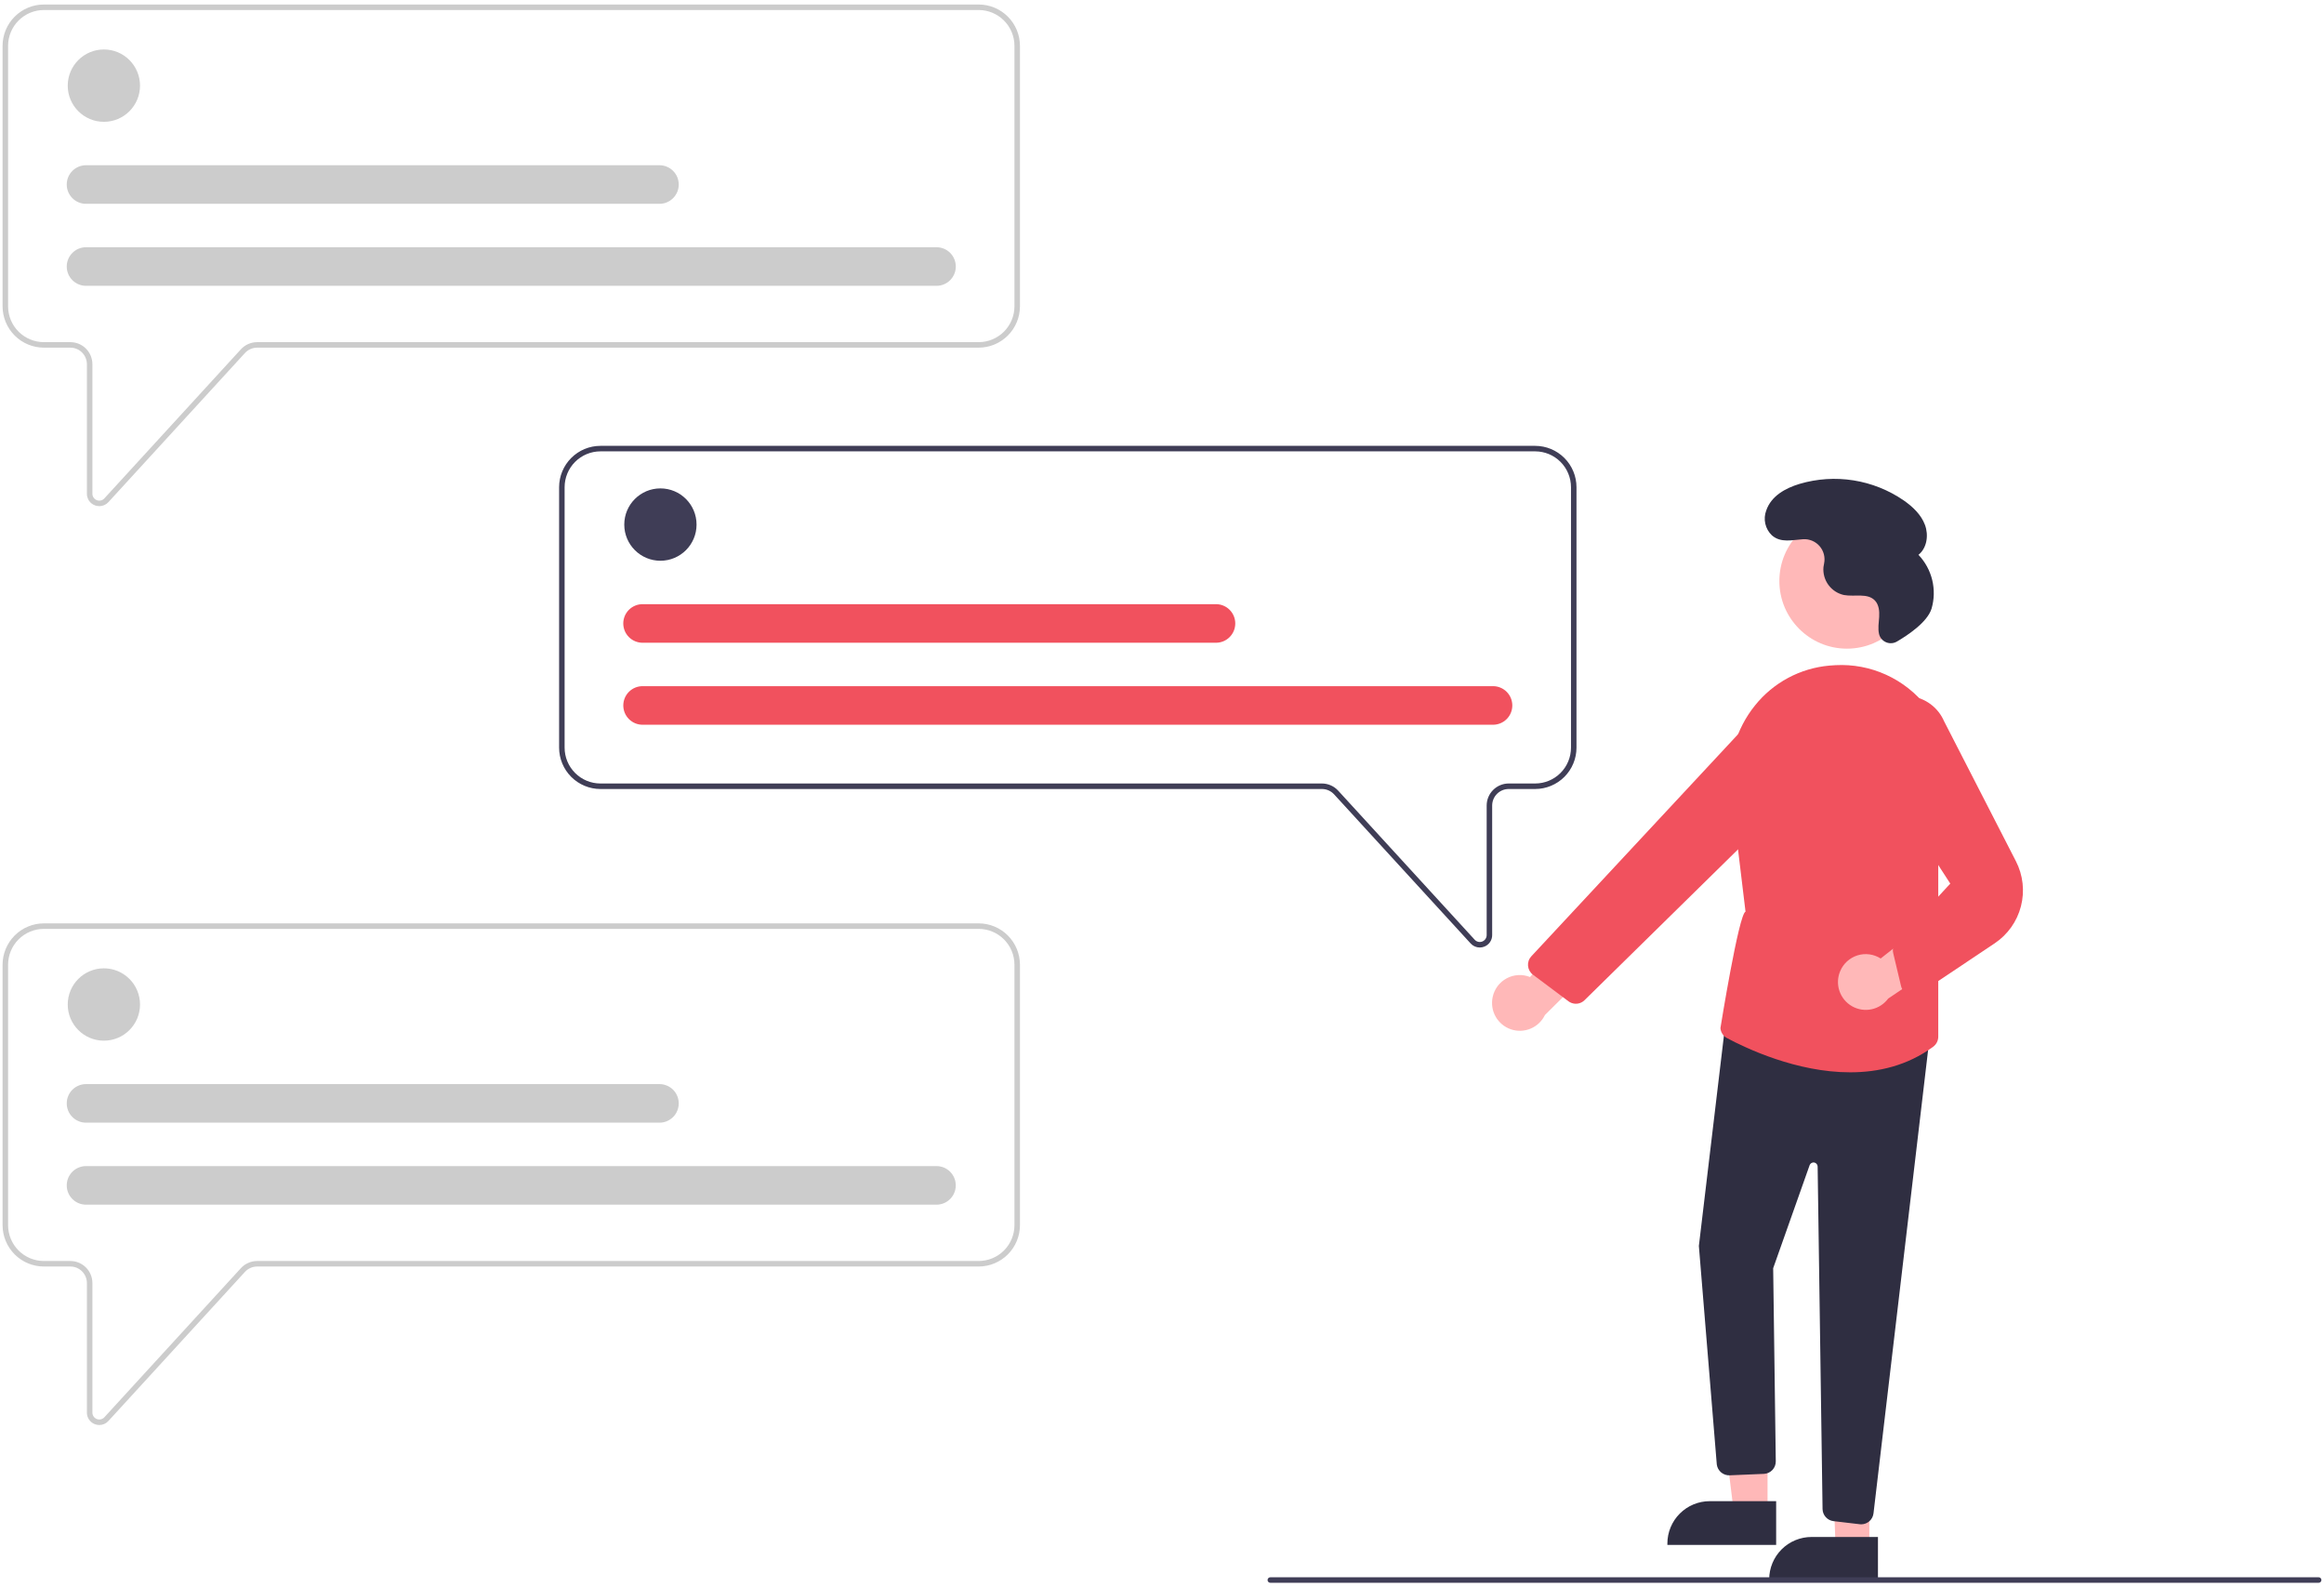 <svg width="451" height="308" viewBox="0 0 451 308" fill="none" xmlns="http://www.w3.org/2000/svg">
<g clip-path="url(#clip0)">
<path d="M19.275 98.216C18.974 98.215 18.676 98.159 18.396 98.049C17.944 97.875 17.555 97.568 17.281 97.167C17.007 96.766 16.862 96.292 16.864 95.807V70.669C16.863 69.818 16.525 69.002 15.924 68.401C15.323 67.799 14.508 67.461 13.658 67.46H8.515C6.39 67.457 4.353 66.611 2.85 65.107C1.348 63.603 0.502 61.564 0.5 59.438V8.897C0.502 6.77 1.348 4.731 2.85 3.227C4.353 1.723 6.39 0.877 8.515 0.875H189.921C192.046 0.877 194.083 1.723 195.585 3.227C197.088 4.731 197.933 6.77 197.935 8.897V59.438C197.933 61.564 197.088 63.603 195.585 65.107C194.083 66.611 192.046 67.457 189.921 67.46H49.901C49.457 67.46 49.017 67.553 48.61 67.732C48.203 67.911 47.838 68.173 47.537 68.5L21.04 97.433C20.817 97.679 20.544 97.876 20.24 98.011C19.936 98.145 19.607 98.215 19.275 98.216V98.216ZM8.515 1.944C6.673 1.946 4.907 2.679 3.605 3.983C2.303 5.286 1.57 7.054 1.568 8.897V59.438C1.57 61.281 2.303 63.048 3.605 64.352C4.907 65.655 6.673 66.388 8.515 66.391H13.658C14.791 66.392 15.877 66.843 16.679 67.645C17.48 68.447 17.931 69.535 17.932 70.669V95.807C17.932 96.076 18.013 96.339 18.165 96.562C18.317 96.784 18.533 96.956 18.784 97.053C19.035 97.151 19.309 97.17 19.571 97.109C19.834 97.048 20.071 96.909 20.253 96.71L46.75 67.778C47.151 67.341 47.638 66.993 48.18 66.754C48.723 66.515 49.309 66.391 49.901 66.391H189.921C191.763 66.388 193.528 65.655 194.831 64.352C196.133 63.048 196.865 61.281 196.867 59.438V8.897C196.865 7.054 196.133 5.286 194.831 3.983C193.528 2.679 191.763 1.946 189.921 1.944H8.515Z" fill="#CCCCCC"/>
<path d="M20.159 23.638C24.032 23.638 27.172 20.495 27.172 16.619C27.172 12.742 24.032 9.599 20.159 9.599C16.286 9.599 13.146 12.742 13.146 16.619C13.146 20.495 16.286 23.638 20.159 23.638Z" fill="#CCCCCC"/>
<path d="M181.739 55.46H16.697C16.205 55.461 15.718 55.364 15.264 55.176C14.81 54.988 14.397 54.713 14.049 54.365C13.701 54.017 13.425 53.604 13.237 53.15C13.049 52.695 12.952 52.208 12.952 51.716C12.952 51.224 13.049 50.737 13.237 50.282C13.425 49.828 13.701 49.415 14.049 49.067C14.397 48.72 14.81 48.444 15.264 48.256C15.718 48.068 16.205 47.972 16.697 47.972H181.739C182.23 47.972 182.717 48.068 183.172 48.256C183.626 48.444 184.039 48.72 184.386 49.067C184.734 49.415 185.01 49.828 185.198 50.282C185.387 50.737 185.484 51.224 185.484 51.716C185.484 52.208 185.387 52.695 185.198 53.15C185.01 53.604 184.734 54.017 184.386 54.365C184.039 54.713 183.626 54.988 183.172 55.176C182.717 55.364 182.23 55.461 181.739 55.46V55.46Z" fill="#CCCCCC"/>
<path d="M127.972 39.549H16.697C16.205 39.55 15.718 39.453 15.264 39.265C14.81 39.077 14.397 38.802 14.049 38.454C13.701 38.106 13.425 37.693 13.237 37.239C13.049 36.784 12.952 36.297 12.952 35.805C12.952 35.313 13.049 34.826 13.237 34.371C13.425 33.917 13.701 33.504 14.049 33.156C14.397 32.809 14.81 32.533 15.264 32.345C15.718 32.157 16.205 32.061 16.697 32.062H127.972C128.463 32.061 128.95 32.157 129.404 32.345C129.859 32.533 130.271 32.809 130.619 33.156C130.967 33.504 131.243 33.917 131.431 34.371C131.619 34.826 131.716 35.313 131.716 35.805C131.716 36.297 131.619 36.784 131.431 37.239C131.243 37.693 130.967 38.106 130.619 38.454C130.271 38.802 129.859 39.077 129.404 39.265C128.95 39.453 128.463 39.55 127.972 39.549V39.549Z" fill="#CCCCCC"/>
<path d="M19.275 276.512C18.974 276.512 18.676 276.455 18.396 276.346C17.944 276.172 17.555 275.864 17.281 275.463C17.007 275.063 16.862 274.588 16.864 274.103V248.965C16.863 248.114 16.525 247.299 15.924 246.697C15.323 246.095 14.508 245.757 13.658 245.756H8.515C6.39 245.754 4.353 244.908 2.85 243.404C1.348 241.9 0.502 239.861 0.5 237.734V187.193C0.502 185.067 1.348 183.028 2.85 181.524C4.353 180.02 6.39 179.174 8.515 179.171H189.921C192.046 179.174 194.083 180.02 195.585 181.524C197.088 183.028 197.933 185.067 197.935 187.193V237.734C197.933 239.861 197.088 241.9 195.585 243.404C194.083 244.908 192.046 245.754 189.921 245.756H49.901C49.457 245.756 49.017 245.849 48.61 246.028C48.203 246.207 47.838 246.469 47.537 246.797L21.04 275.729C20.817 275.975 20.544 276.172 20.24 276.307C19.936 276.442 19.607 276.512 19.275 276.512V276.512ZM8.515 180.24C6.673 180.242 4.907 180.976 3.605 182.279C2.303 183.583 1.57 185.35 1.568 187.193V237.734C1.57 239.577 2.303 241.345 3.605 242.648C4.907 243.952 6.673 244.685 8.515 244.687H13.658C14.791 244.688 15.877 245.139 16.679 245.942C17.48 246.744 17.931 247.831 17.932 248.965V274.103C17.932 274.373 18.013 274.636 18.165 274.858C18.317 275.081 18.533 275.252 18.784 275.35C19.035 275.447 19.309 275.467 19.571 275.406C19.834 275.344 20.071 275.205 20.253 275.007L46.75 246.074C47.151 245.638 47.638 245.289 48.18 245.05C48.723 244.811 49.309 244.688 49.901 244.687H189.921C191.763 244.685 193.528 243.952 194.831 242.648C196.133 241.345 196.865 239.577 196.867 237.734V187.193C196.865 185.35 196.133 183.583 194.831 182.279C193.528 180.976 191.763 180.242 189.921 180.24L8.515 180.24Z" fill="#CCCCCC"/>
<path d="M287.163 183.854C286.83 183.854 286.502 183.784 286.197 183.649C285.893 183.514 285.621 183.318 285.397 183.071L258.9 154.139C258.599 153.811 258.234 153.55 257.827 153.371C257.42 153.191 256.981 153.099 256.536 153.098H116.517C114.392 153.096 112.355 152.25 110.852 150.746C109.35 149.242 108.505 147.203 108.502 145.076V94.535C108.505 92.409 109.35 90.37 110.852 88.866C112.355 87.362 114.392 86.516 116.517 86.513H297.923C300.048 86.516 302.085 87.362 303.587 88.866C305.09 90.37 305.935 92.409 305.937 94.535V145.076C305.935 147.203 305.09 149.242 303.587 150.746C302.085 152.25 300.048 153.096 297.923 153.098H292.78C291.93 153.099 291.115 153.438 290.514 154.039C289.913 154.641 289.575 155.457 289.574 156.308V181.445C289.576 181.931 289.43 182.405 289.156 182.806C288.883 183.206 288.494 183.514 288.041 183.688C287.761 183.797 287.463 183.854 287.163 183.854V183.854ZM116.517 87.582C114.675 87.585 112.909 88.318 111.607 89.621C110.305 90.925 109.572 92.692 109.57 94.535V145.076C109.572 146.92 110.305 148.687 111.607 149.99C112.909 151.294 114.675 152.027 116.517 152.029H256.536C257.129 152.03 257.715 152.153 258.257 152.392C258.799 152.631 259.286 152.98 259.687 153.416L286.184 182.349C286.366 182.548 286.604 182.687 286.866 182.748C287.128 182.809 287.403 182.789 287.654 182.692C287.905 182.594 288.12 182.423 288.272 182.2C288.424 181.978 288.506 181.715 288.506 181.445V156.308C288.507 155.173 288.958 154.086 289.759 153.284C290.56 152.482 291.647 152.03 292.78 152.029H297.923C299.765 152.027 301.53 151.294 302.833 149.99C304.135 148.687 304.867 146.92 304.87 145.076V94.535C304.867 92.692 304.135 90.925 302.833 89.621C301.53 88.318 299.765 87.585 297.923 87.582L116.517 87.582Z" fill="#3F3D56"/>
<path d="M20.159 201.934C24.032 201.934 27.172 198.792 27.172 194.915C27.172 191.038 24.032 187.895 20.159 187.895C16.286 187.895 13.146 191.038 13.146 194.915C13.146 198.792 16.286 201.934 20.159 201.934Z" fill="#CCCCCC"/>
<path d="M181.739 233.756H16.697C16.205 233.757 15.718 233.661 15.264 233.473C14.81 233.285 14.397 233.009 14.049 232.661C13.701 232.314 13.425 231.901 13.237 231.446C13.049 230.992 12.952 230.505 12.952 230.013C12.952 229.521 13.049 229.033 13.237 228.579C13.425 228.124 13.701 227.711 14.049 227.364C14.397 227.016 14.81 226.74 15.264 226.553C15.718 226.365 16.205 226.268 16.697 226.269H181.739C182.731 226.269 183.682 226.663 184.384 227.365C185.085 228.067 185.479 229.02 185.479 230.013C185.479 231.005 185.085 231.958 184.384 232.66C183.682 233.362 182.731 233.756 181.739 233.756Z" fill="#CCCCCC"/>
<path d="M127.972 217.845H16.697C16.205 217.846 15.718 217.75 15.264 217.562C14.81 217.374 14.397 217.098 14.049 216.75C13.701 216.403 13.425 215.99 13.237 215.535C13.049 215.081 12.952 214.594 12.952 214.102C12.952 213.61 13.049 213.122 13.237 212.668C13.425 212.213 13.701 211.801 14.049 211.453C14.397 211.105 14.81 210.829 15.264 210.642C15.718 210.454 16.205 210.357 16.697 210.358H127.972C128.463 210.357 128.95 210.454 129.404 210.642C129.859 210.829 130.271 211.105 130.619 211.453C130.967 211.801 131.243 212.213 131.431 212.668C131.619 213.122 131.716 213.61 131.716 214.102C131.716 214.594 131.619 215.081 131.431 215.535C131.243 215.99 130.967 216.403 130.619 216.75C130.271 217.098 129.859 217.374 129.404 217.562C128.95 217.75 128.463 217.846 127.972 217.845Z" fill="#CCCCCC"/>
<path d="M128.161 108.808C132.034 108.808 135.174 105.666 135.174 101.789C135.174 97.912 132.034 94.769 128.161 94.769C124.288 94.769 121.148 97.912 121.148 101.789C121.148 105.666 124.288 108.808 128.161 108.808Z" fill="#3F3D56"/>
<path d="M289.741 140.63H124.699C123.707 140.63 122.755 140.236 122.054 139.534C121.352 138.832 120.958 137.88 120.958 136.887C120.958 135.894 121.352 134.941 122.054 134.239C122.755 133.537 123.707 133.143 124.699 133.143H289.741C290.733 133.143 291.684 133.537 292.386 134.239C293.087 134.941 293.481 135.894 293.481 136.887C293.481 137.88 293.087 138.832 292.386 139.534C291.684 140.236 290.733 140.63 289.741 140.63V140.63Z" fill="#F1515E"/>
<path d="M235.974 124.719H124.699C124.207 124.72 123.72 124.624 123.266 124.436C122.812 124.248 122.399 123.972 122.051 123.625C121.703 123.277 121.427 122.864 121.239 122.409C121.051 121.955 120.954 121.468 120.954 120.976C120.954 120.484 121.051 119.996 121.239 119.542C121.427 119.087 121.703 118.675 122.051 118.327C122.399 117.979 122.812 117.703 123.266 117.516C123.72 117.328 124.207 117.231 124.699 117.232H235.974C236.465 117.231 236.952 117.328 237.406 117.516C237.861 117.703 238.274 117.979 238.621 118.327C238.969 118.675 239.245 119.087 239.433 119.542C239.622 119.996 239.718 120.484 239.718 120.976C239.718 121.468 239.622 121.955 239.433 122.409C239.245 122.864 238.969 123.277 238.621 123.625C238.274 123.972 237.861 124.248 237.406 124.436C236.952 124.624 236.465 124.72 235.974 124.719Z" fill="#F1515E"/>
<path d="M289.669 193.475C289.829 192.706 290.156 191.981 290.626 191.352C291.097 190.723 291.699 190.205 292.391 189.834C293.083 189.463 293.848 189.249 294.632 189.206C295.416 189.163 296.2 189.293 296.928 189.586L309.455 175.178L312.115 184.739L299.812 196.955C299.239 198.147 298.249 199.087 297.03 199.598C295.81 200.108 294.446 200.153 293.196 199.724C291.946 199.295 290.896 198.422 290.246 197.27C289.596 196.119 289.391 194.768 289.669 193.475V193.475Z" fill="#FFB8B8"/>
<path d="M358.421 125.867C365.664 125.867 371.536 119.989 371.536 112.739C371.536 105.49 365.664 99.612 358.421 99.612C351.178 99.612 345.306 105.49 345.306 112.739C345.306 119.989 351.178 125.867 358.421 125.867Z" fill="#FFB8B8"/>
<path d="M343.013 293.428L336.467 293.428L333.353 268.154L343.015 268.154L343.013 293.428Z" fill="#FFB8B8"/>
<path d="M344.683 299.78L323.575 299.779V299.512C323.575 298.432 323.787 297.363 324.2 296.365C324.613 295.367 325.218 294.46 325.981 293.697C326.744 292.933 327.65 292.328 328.646 291.914C329.643 291.501 330.712 291.288 331.791 291.288H331.791L344.683 291.289L344.683 299.78Z" fill="#2F2E41"/>
<path d="M362.77 300.376L356.224 300.376L355.318 275.706L362.772 275.102L362.77 300.376Z" fill="#FFB8B8"/>
<path d="M364.44 306.728L343.332 306.727V306.46C343.332 305.38 343.544 304.311 343.957 303.313C344.37 302.315 344.975 301.409 345.738 300.645C346.501 299.881 347.407 299.276 348.404 298.862C349.4 298.449 350.469 298.236 351.548 298.236H351.548L364.441 298.237L364.44 306.728Z" fill="#2F2E41"/>
<path d="M360.909 295.764L355.811 295.163C355.233 295.094 354.699 294.817 354.309 294.384C353.919 293.952 353.699 293.392 353.689 292.809L352.734 226.354C352.731 226.166 352.662 225.985 352.539 225.843C352.417 225.7 352.248 225.605 352.063 225.575C351.877 225.544 351.687 225.58 351.525 225.676C351.363 225.772 351.24 225.921 351.178 226.098L344.105 246.087L344.611 283.554C344.619 284.173 344.389 284.771 343.969 285.224C343.548 285.677 342.97 285.951 342.353 285.988L335.697 286.27C335.088 286.305 334.489 286.108 334.019 285.719C333.55 285.33 333.244 284.778 333.164 284.173L329.688 241.789L329.686 241.762L334.96 197.498L374.572 200.367L363.576 293.657C363.506 294.242 363.225 294.781 362.786 295.172C362.346 295.563 361.779 295.78 361.191 295.781C361.097 295.781 361.002 295.775 360.909 295.764Z" fill="#2F2E41"/>
<path d="M335.129 201.422C334.773 201.232 334.471 200.955 334.252 200.617C334.032 200.279 333.901 199.891 333.871 199.488C333.871 199.488 337.434 177.316 338.739 176.9L335.883 153.19C335.541 150.298 335.779 147.366 336.584 144.568C337.39 141.77 338.745 139.16 340.571 136.893C342.33 134.694 344.516 132.875 346.997 131.544C349.478 130.214 352.202 129.4 355.006 129.153C355.405 129.117 355.802 129.09 356.197 129.071C359.576 128.889 362.95 129.528 366.03 130.931C369.11 132.335 371.807 134.462 373.89 137.131C376.05 139.824 377.529 143 378.2 146.387C378.872 149.775 378.715 153.275 377.745 156.589L376.143 162.169V201.162C376.141 201.542 376.05 201.917 375.878 202.256C375.705 202.595 375.455 202.889 375.149 203.114C370.161 206.778 364.524 208.074 359.046 208.074C348.681 208.074 338.885 203.435 335.129 201.422Z" fill="#F1515E"/>
<path d="M304.377 194.287L297.488 189.13C297.217 188.928 296.993 188.671 296.828 188.376C296.664 188.081 296.563 187.755 296.533 187.418C296.503 187.082 296.544 186.743 296.654 186.423C296.763 186.104 296.939 185.811 297.169 185.564L338.212 141.484C339.53 140.081 341.306 139.198 343.219 138.995C345.131 138.791 347.054 139.281 348.636 140.375L348.636 140.375C349.601 141.048 350.405 141.925 350.992 142.945C351.579 143.964 351.934 145.101 352.032 146.273C352.13 147.446 351.969 148.626 351.56 149.729C351.151 150.832 350.503 151.831 349.664 152.655L307.499 194.077C307.129 194.445 306.648 194.681 306.131 194.749C305.614 194.817 305.089 194.714 304.636 194.456C304.546 194.405 304.46 194.348 304.377 194.287V194.287Z" fill="#F1515E"/>
<path d="M357.107 188.45C357.408 187.725 357.865 187.074 358.444 186.544C359.024 186.014 359.712 185.618 360.462 185.383C361.211 185.148 362.002 185.081 362.78 185.185C363.558 185.29 364.304 185.564 364.965 185.988L379.962 174.18L380.79 184.07L366.421 193.767C365.635 194.831 364.487 195.569 363.194 195.843C361.901 196.116 360.553 195.905 359.405 195.249C358.256 194.594 357.388 193.54 356.965 192.287C356.542 191.034 356.592 189.669 357.107 188.45V188.45Z" fill="#FFB8B8"/>
<path d="M370.531 193.06C370.134 192.937 369.776 192.711 369.493 192.407C369.21 192.102 369.011 191.729 368.917 191.324L367.402 184.955C367.29 184.503 367.315 184.028 367.472 183.59C367.628 183.151 367.91 182.769 368.283 182.49L378.476 171.456L363.483 148.316C362.348 146.917 361.708 145.181 361.663 143.38C361.619 141.579 362.172 139.814 363.236 138.361C364.084 137.203 365.223 136.29 366.537 135.714C367.852 135.139 369.295 134.921 370.72 135.084C372.145 135.246 373.503 135.783 374.654 136.639C375.805 137.496 376.71 138.642 377.277 139.961L391.216 167.118C392.601 169.816 392.947 172.93 392.187 175.866C391.426 178.803 389.613 181.357 387.093 183.042L372.848 192.566C372.412 192.957 371.847 193.173 371.262 193.174C371.014 193.174 370.767 193.135 370.531 193.06V193.06Z" fill="#F1515E"/>
<path d="M368.139 124.475C367.83 124.66 367.482 124.772 367.123 124.802C366.764 124.832 366.403 124.778 366.067 124.646C365.732 124.513 365.432 124.305 365.19 124.038C364.948 123.77 364.77 123.451 364.672 123.104L364.663 123.071C364.396 121.979 364.607 120.836 364.676 119.713C364.745 118.591 364.629 117.359 363.861 116.538C362.43 115.008 359.902 115.837 357.842 115.459C356.635 115.196 355.566 114.502 354.833 113.507C354.101 112.512 353.756 111.284 353.863 110.052C353.891 109.819 353.935 109.585 353.986 109.351C354.111 108.76 354.098 108.147 353.947 107.561C353.796 106.975 353.512 106.432 353.116 105.975C352.72 105.517 352.224 105.158 351.666 104.925C351.108 104.692 350.504 104.592 349.9 104.632C347.821 104.762 345.58 105.405 343.851 103.872C343.217 103.268 342.775 102.489 342.58 101.635C342.385 100.78 342.446 99.887 342.755 99.067C343.722 96.223 346.491 94.722 349.234 93.891C352.628 92.889 356.201 92.658 359.695 93.212C363.189 93.767 366.516 95.094 369.433 97.097C371.175 98.312 372.804 99.842 373.555 101.83C374.305 103.819 373.961 106.334 372.3 107.658C373.601 109.021 374.52 110.703 374.967 112.534C375.413 114.365 375.371 116.281 374.845 118.091C374.035 120.753 370.117 123.322 368.139 124.475Z" fill="#2F2E41"/>
<path d="M450.5 306.591C450.5 306.732 450.443 306.868 450.343 306.968C450.243 307.068 450.108 307.125 449.966 307.125H246.52C246.378 307.125 246.243 307.069 246.142 306.968C246.042 306.868 245.986 306.732 245.986 306.591C245.986 306.449 246.042 306.313 246.142 306.213C246.243 306.112 246.378 306.056 246.52 306.056H449.966C450.108 306.056 450.243 306.113 450.343 306.213C450.443 306.313 450.5 306.449 450.5 306.591V306.591Z" fill="#3F3D56"/>
</g>
<defs>
<clipPath id="clip0">
<rect width="450" height="306.25" fill="white" transform="translate(0.5 0.875)"/>
</clipPath>
</defs>
</svg>
